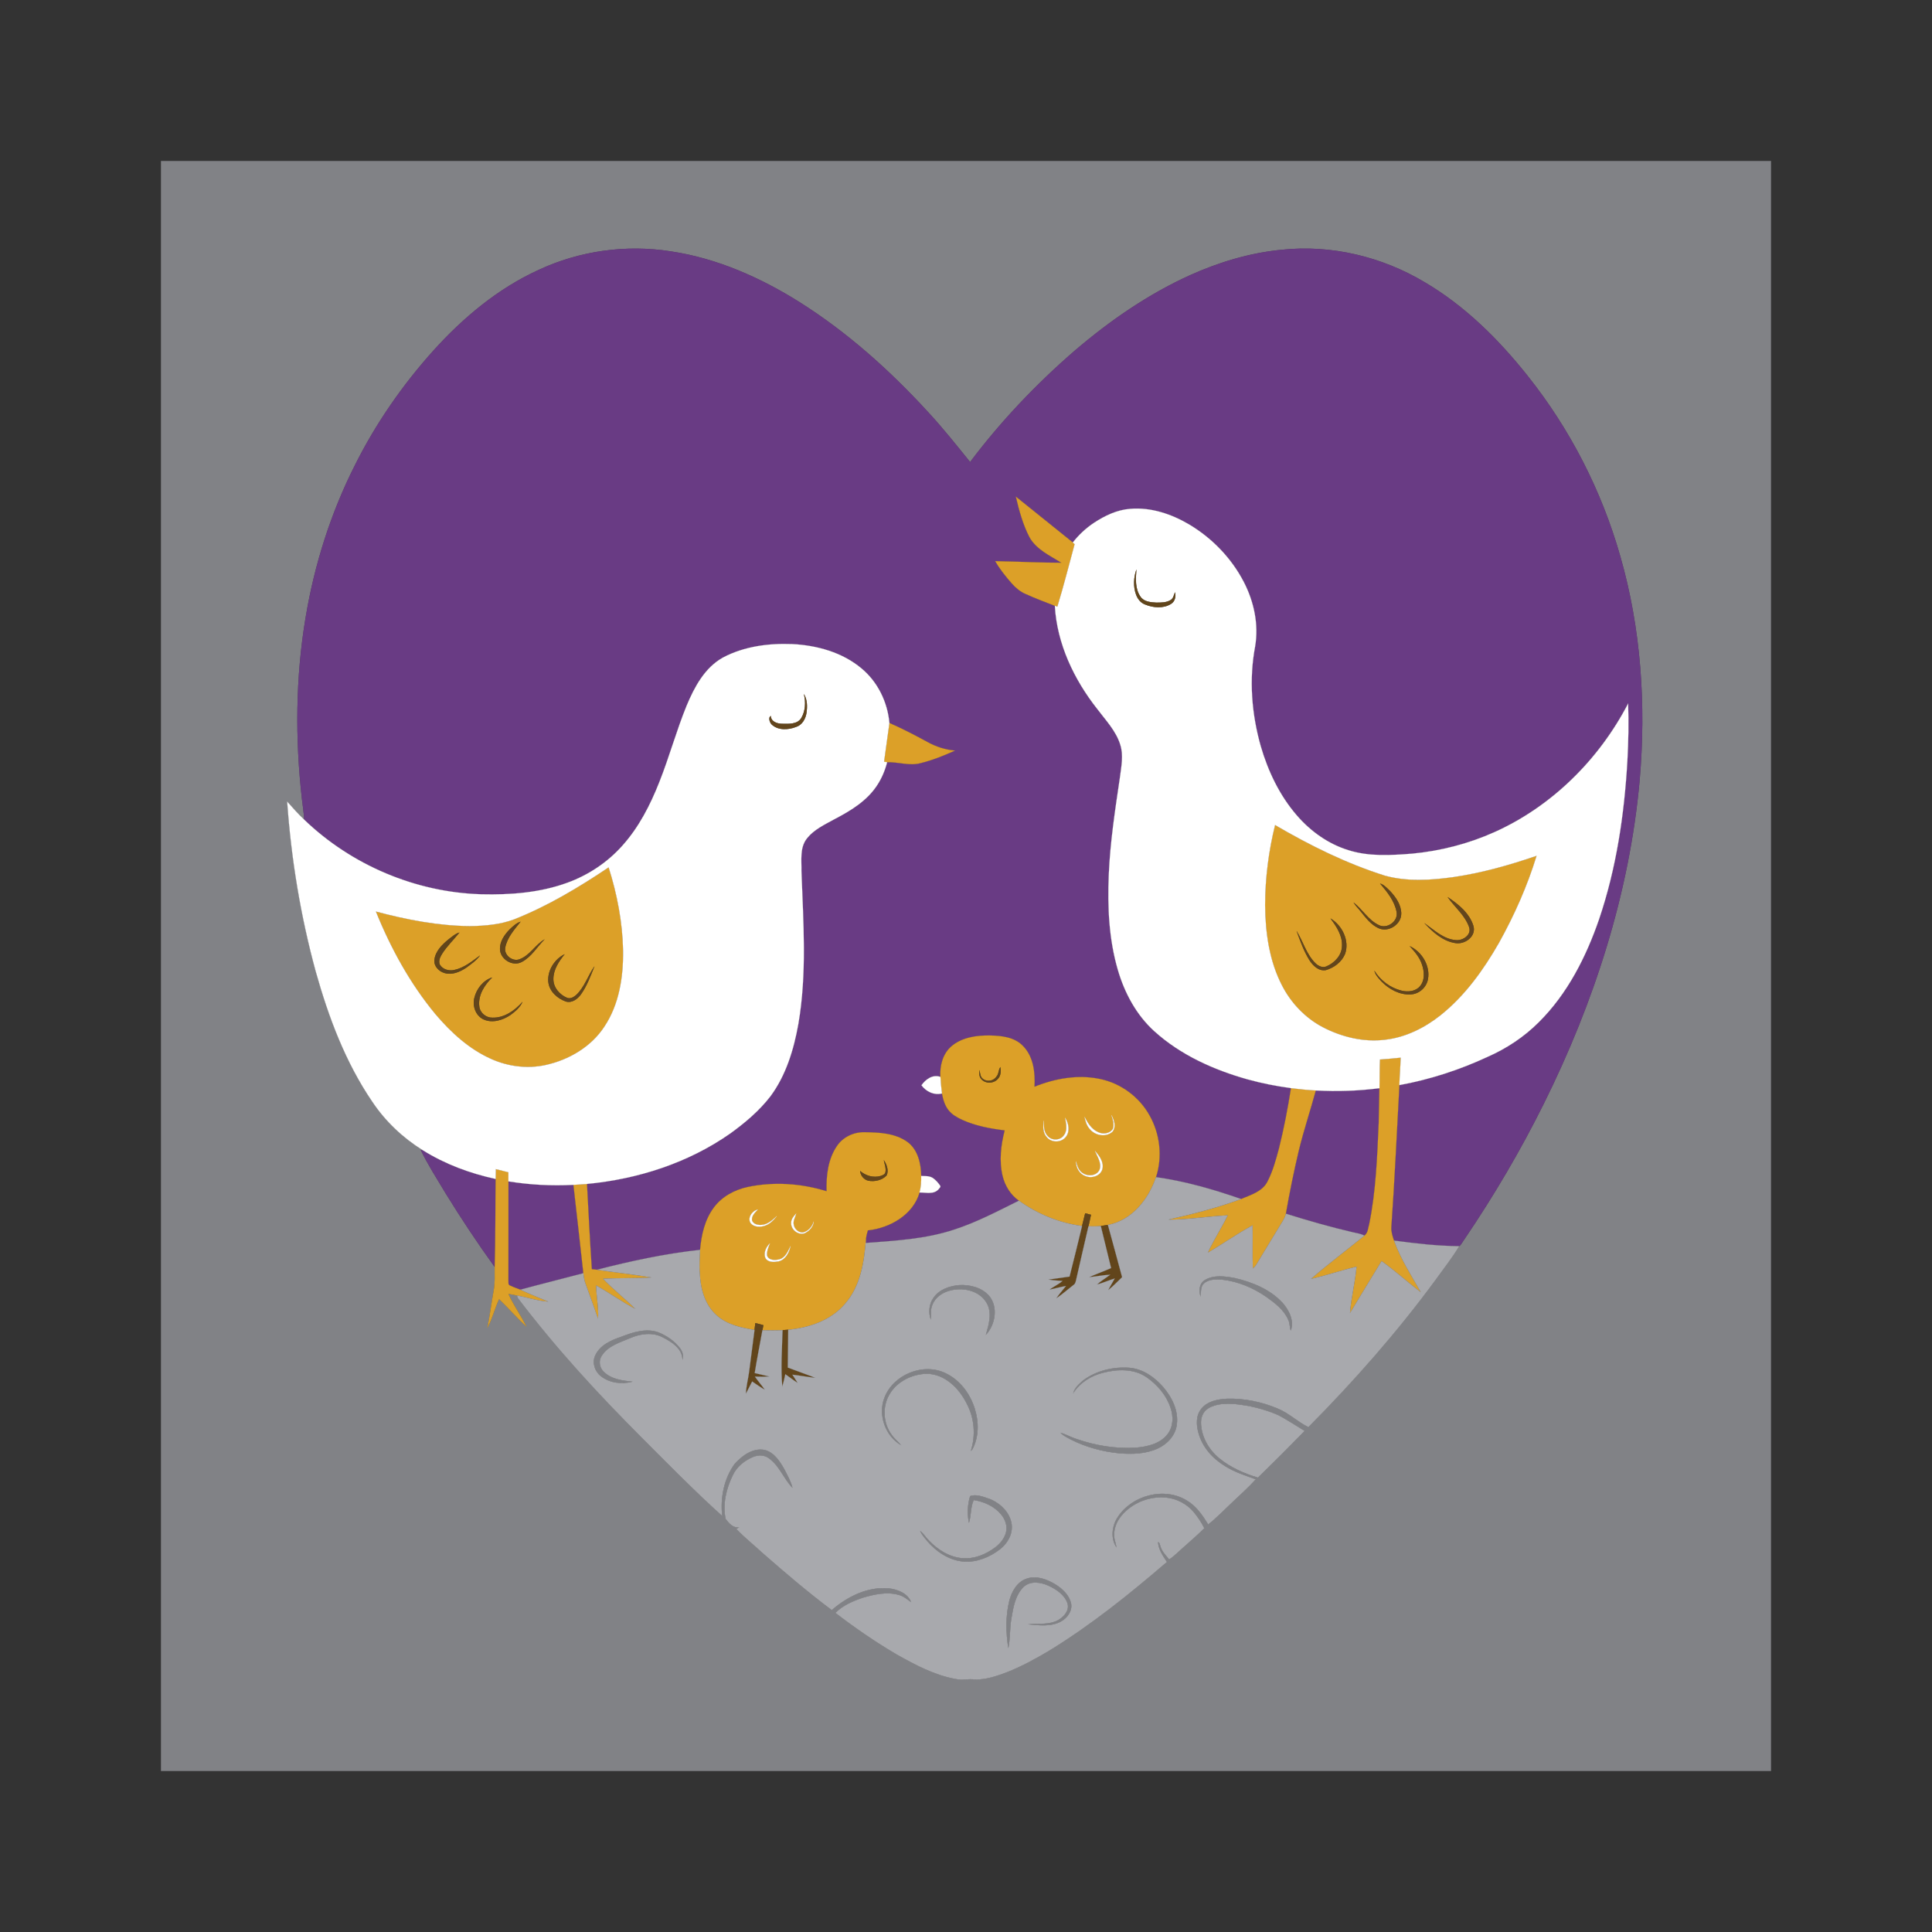 <svg:svg xmlns:svg="http://www.w3.org/2000/svg" enable-background="new 0 0 1181 1181" height="1417.2" id="Layer_1" version="1.1" viewBox="-118.1 -118.1 1417.2 1417.2" width="1417.2" x="0px" y="0px" xml:space="preserve">
<svg:rect x="-118.1" y="-118.1" width="1417.2" height="1417.2" fill="#333333" stroke="none"/>
<svg:g>
	<svg:g id="_x23_818286ff">
		<svg:path d="M0,0h1181v1181H0V0 M276.92,79.95    c-29.92,13.65-55.54,35.2-77.41,59.49c-22.65,25.26-42.13,53.43-57.29,83.8c-17.73,35.09-29.7,73.01-36.15,111.77    c-7.36,43.89-7.69,88.81-2.68,132.98c0.58,5.06,1.4,10.1,1.67,15.2c-4.46-4.13-8.44-8.73-12.48-13.25    c2.96,42.11,9.87,83.99,20.99,124.73c9.39,33.4,21.76,66.48,41.4,95.3c9.59,14.41,22.43,26.54,37.11,35.67l-1.55-0.2    c5.33,11,12.01,21.31,18.27,31.81c11.35,18.42,23.3,36.48,35.99,54c-0.15,5.61,0.39,11.29-0.68,16.85    c-1.67,9.23-2.84,18.56-4.67,27.76c3.65-6.61,5.36-14.16,8.54-21.01c6.88,6.51,13.02,13.79,20.07,20.13    c-4.07-8.16-9.48-15.63-13.22-23.92c2.11,0.23,4.18,0.65,6.24,1.16c0.19,0.48,0.56,1.44,0.75,1.91    c27.56,36.36,58.49,70.01,90.73,102.23c19.45,19.42,38.65,39.16,59.1,57.52c-1.51-13.19,1.24-27.32,9.12-38.17    c5.46-6,13.29-11.87,21.89-10.27c7.06,1.7,11.28,8.28,14.62,14.2c2.25,4.45,4.82,8.85,5.99,13.74    c-6.58-6.68-9.7-16.51-17.69-21.96c-3.17-2.29-7.43-2.24-10.97-0.88c-6.49,2.65-12.35,7.34-15.3,13.83c-4.66,9.7-7.4,21-5.11,31.7    c2.39,3.11,5.63,7.04,10.07,6.04c-0.54,0.35-1.63,1.05-2.17,1.4c6.09,6.36,13.03,11.86,19.49,17.85    c16.41,14.34,32.99,28.53,50.45,41.57c11.45-9.93,26.4-17.4,41.92-15.92c6.49,0.71,13.92,3.67,16.38,10.24    c-2.92-2.09-5.72-4.56-9.3-5.42c-8.64-2.43-17.73-0.39-26.12,2.06c-7.26,2.44-14.7,5.62-20.17,11.11    c14.3,11.04,29.25,21.27,44.82,30.44c13.58,7.61,27.64,15.19,43.12,18.01c4.75,1.04,9.57-0.24,14.35,0.39    c8.15,0.25,16.03-2.53,23.57-5.35c10.84-4.27,21.05-9.91,31.05-15.84c30.74-18.85,58.92-41.52,86.21-65    c-2.95-4.48-6.16-9.03-6.53-14.58c1.35,0.3,1.26,1.83,1.74,2.89c1.06,3.86,3.97,6.77,6.45,9.78c3.7-2.28,6.62-5.56,9.92-8.34    c5.29-4.81,10.8-9.41,15.84-14.49c-2.07-4.15-4.66-8.03-7.59-11.62c-5.12-6.2-12.77-10.22-20.79-10.88    c-11.1-0.93-22.6,3.19-30.4,11.18c-4.12,4.05-7.08,9.49-7.3,15.34c-0.31,3.51,1.27,6.78,1.75,10.21    c-4.57-6.6-3.5-15.87,0.79-22.36c10.4-16.03,34.13-22.44,50.68-12.28c6.97,4.06,11.61,10.87,15.75,17.58    c6.16-4.74,11.46-10.51,17.19-15.75c5.85-5.78,12.23-11.08,17.6-17.3c-7.64-2.78-15.51-5.22-22.42-9.63    c-9.1-5.48-16.77-13.96-19.56-24.39c-1.68-5.89-1.97-12.97,2.23-17.91c4.5-5.48,12.01-6.88,18.72-7.22    c12.68-0.37,25.4,2.28,37.08,7.16c8.25,3.35,14.73,9.78,22.65,13.7c33.47-33.77,65.03-69.5,93.17-107.84    c5.91-8.23,12.23-16.21,17.46-24.88c1.65-1.35,2.53-3.41,3.8-5.1c21.59-31.85,41.18-65.08,58.29-99.56    c36.85-74.17,62.86-154.47,70.26-237.22c4.77-55.04,1.07-111.17-14.28-164.39c-13.66-47.99-36.86-93.24-67.98-132.25    c-21.22-26.69-45.9-51.19-75.44-68.57c-31.32-18.74-68.61-27.71-105-23.79c-23.28,2.26-45.95,9.11-67.22,18.69    c-30.8,13.98-58.85,33.41-84.49,55.34c-28.29,24.48-54.23,51.77-76.73,81.67c-10.02-12.38-19.93-24.89-30.77-36.59    c-27.99-30.56-59.17-58.5-94.28-80.67c-28.78-18.09-60.63-32.22-94.44-37.27C341.24,61.11,306.99,65.88,276.92,79.95     M768.09,915.11c-3.69,2.23-5.35,6.72-5.18,10.89c0.37,10.01,5.79,19.39,13.47,25.65c8.23,6.72,18.15,11.08,28.26,14.11    c11.55-11.26,22.96-22.66,34.22-34.21c-6.57-3.95-12.92-8.31-19.76-11.76c-9.87-4.25-20.44-6.83-31.12-7.91    C781.28,911.4,773.96,911.41,768.09,915.11z" fill="#818286" stroke="#818286" stroke-width="0.094" />
		<svg:path d="M765.77,820.77c6.61-3.88,14.78-2.73,21.97-1.38    c12.8,2.99,25.77,8.2,34.88,18.02c4.89,5.45,8.84,13.3,6.14,20.66c-1.04-2.57-0.62-5.51-1.91-8.01    c-3.15-7.34-9.75-12.31-16.07-16.8c-9.71-6.69-20.96-11.47-32.74-12.69c-4.34-0.31-9.25-0.27-12.79,2.61    c-2.91,2.49-2.23,6.58-2.58,9.98C760.92,828.95,761.55,823.27,765.77,820.77z" fill="#818286" stroke="#818286" stroke-width="0.094" />
		<svg:path d="M585.7,824.53c7.87-0.37,16.44,1.8,21.8,7.91    c6.86,8.31,4.53,21.34-2.48,28.75c2.13-7.57,4.88-16.26,0.53-23.61c-5.43-9.26-17.92-11.67-27.62-8.73    c-5.19,1.49-10.02,5.04-12.06,10.16c-1.56,3.49-0.85,7.4-1.14,11.1c-2.01-5.27-1.43-11.7,1.95-16.32    C570.9,827.67,578.57,825.09,585.7,824.53z" fill="#818286" stroke="#818286" stroke-width="0.094" />
		<svg:path d="M337.4,862.51c8.66-3.34,18.36-6.61,27.54-3.29    c5.95,2.42,11.54,6.17,15.53,11.26c2.02,2.47,3.15,5.81,2.02,8.94c-0.07-8.3-7.91-13.15-14.46-16.5    c-7.42-3.91-16.25-2.71-23.68,0.49c-7.5,3.22-16.29,5.66-20.97,12.92c-2.54,3.65-1.77,8.84,1.45,11.83    c5.58,5.49,13.8,6.48,21.22,7.25c-7.81,2.1-16.98,1.13-23.43-4.04c-4.45-3.45-6.58-9.82-4.19-15.08    C321.83,868.67,329.97,865.04,337.4,862.51z" fill="#818286" stroke="#818286" stroke-width="0.094" />
		<svg:path d="M676.44,894.41c9.57-7.09,21.85-10.06,33.65-9.25    c9.86,0.69,18.51,6.69,24.87,13.93c6.58,7.59,11.62,17.55,10.21,27.86c-0.95,7.78-6.83,14.17-13.74,17.4    c-8.82,4.13-18.88,4.43-28.43,3.65c-12.39-1.21-24.65-4.52-35.76-10.18c-2.61-1.49-5.51-2.66-7.48-5    c4.08,1.14,7.77,3.32,11.81,4.6c13.9,4.81,28.74,7.3,43.46,6.39c8.38-0.74,17.63-2.77,23.14-9.71    c4.42-5.45,4.57-13.14,2.32-19.53c-3.03-9.24-9.71-16.96-17.62-22.43c-9.24-6.32-21.34-5.99-31.75-3.24    c-8.87,2.17-17.18,7.31-22.02,15.19C669.96,899.93,673.46,897.12,676.44,894.41z" fill="#818286" stroke="#818286" stroke-width="0.094" />
		<svg:path d="M530.55,907.37c6.33-17.13,28.68-26.31,45.13-18.13    c10.42,4.97,17.82,14.92,21.23,25.79c3.12,9.74,3.24,20.96-1.74,30.11c-0.3,0.31-0.9,0.91-1.2,1.21    c3.76-11.54,2.69-24.43-3.12-35.11c-5.53-11.03-15.84-21.31-28.87-21.6c-10.98,0.14-22.35,5.7-27.8,15.51    c-5.07,8.86-4.36,20.56,1.58,28.84c1.97,3.11,4.99,5.31,7.32,8.13C531.35,935.59,525.77,919.93,530.55,907.37z" fill="#818286" stroke="#818286" stroke-width="0.094" />
		<svg:path d="M593.48,979.36c4.47-1.76,9.82,0.54,14.26,1.99    c7.9,3.13,15.04,9.89,16.27,18.6c0.98,7.18-2.96,14.09-8.5,18.41c-7.51,5.76-16.88,9.71-26.48,9.06    c-10.79-0.74-20.35-7.19-27.17-15.26c-1.85-2.33-4.01-4.54-5.05-7.38c2.56,1.91,4.15,4.75,6.39,6.99    c6.53,6.84,15.11,12.36,24.74,13.1c8.69,0.73,17.16-2.81,23.99-7.96c3.63-2.72,6.67-6.47,7.86-10.9    c1.22-4.66-0.56-9.59-3.57-13.17c-4.95-6.02-12.49-9.37-20.06-10.55c-2.4,5.33-1.73,11.36-3.5,16.79    C591.27,992.59,591.55,985.71,593.48,979.36z" fill="#818286" stroke="#818286" stroke-width="0.094" />
		<svg:path d="M634.91,1039.88c7.23-2.45,14.89,0.35,21.11,4.14    c5.21,3.23,10.23,7.84,11.6,14.06c1.06,5.45-2.69,10.59-7.25,13.16c-7.41,4.2-16.4,2.89-24.5,2.18    c7.45-0.87,15.52,0.61,22.35-3.21c4.11-2.43,8.27-7.04,6.69-12.18c-2.16-6.31-8.19-10.29-13.98-12.95    c-5.64-2.57-13-3.7-18.01,0.77c-6.21,6.01-7.73,15.07-9.09,23.24c-1.32,7.28-0.72,14.8-2.3,22.02    c-1.83-11.59-2.14-23.65,0.72-35.09C624.01,1049.27,627.95,1042.26,634.91,1039.88z" fill="#818286" stroke="#818286" stroke-width="0.094" />
	</svg:g>
	<svg:g id="_x23_693b84ff">
		<svg:path d="M276.92,79.95c30.07-14.07,64.32-18.84,97.1-13.64    c33.81,5.05,65.66,19.18,94.44,37.27c35.11,22.17,66.29,50.11,94.28,80.67c10.84,11.7,20.75,24.21,30.77,36.59    c22.5-29.9,48.44-57.19,76.73-81.67c25.64-21.93,53.69-41.36,84.49-55.34c21.27-9.58,43.94-16.43,67.22-18.69    c36.39-3.92,73.68,5.05,105,23.79c29.54,17.38,54.22,41.88,75.44,68.57c31.12,39.01,54.32,84.26,67.98,132.25    c15.35,53.22,19.05,109.35,14.28,164.39c-7.4,82.75-33.41,163.05-70.26,237.22c-17.11,34.48-36.7,67.71-58.29,99.56    c-1.27,1.69-2.15,3.75-3.8,5.1c-16.04-0.14-32-1.97-47.87-4.12c-1.13-3.18-2.15-6.49-1.96-9.89    c2.46-34.69,4.01-69.43,5.93-104.15c22.32-4.08,44.08-11.14,64.65-20.7c13.94-6.14,26.86-14.65,37.62-25.46    c21.03-20.85,34.71-47.91,44.25-75.65c12.65-37.38,18.47-76.75,20.72-116.05c0.76-13.98,1.03-28.01,0.55-42.01    c-21.21,40.87-55.73,75.27-97.89,94.24c-19.06,8.59-39.57,13.86-60.37,15.85c-15.58,1.22-31.71,2.27-46.83-2.52    c-14.85-4.53-27.91-13.9-37.99-25.59c-12.61-14.59-21.09-32.37-26.43-50.8c-6.7-23.63-8.68-48.84-4.11-73.06    c2.75-16.15-0.85-32.92-8.33-47.36c-9.02-17.39-23.13-32.02-39.92-42.06c-13-7.7-28.13-12.83-43.39-11.53    c-9.63,0.72-18.56,5-26.52,10.23c-5.93,3.93-11.19,8.83-15.56,14.44c-13.96-11.13-27.78-22.46-41.75-33.58    c2.4,10.18,5.17,20.41,10.01,29.73c5.09,9.05,14.99,13.46,23.42,18.73c-16.2,0-32.37-0.9-48.56-1.18    c3.37,5.91,7.68,11.23,12.15,16.34c2.86,3.22,6.21,6.09,10.23,7.76c6.98,3.17,14.17,5.86,21.32,8.65    c1.57,27.86,14.09,54.13,31.2,75.79c6.2,8.22,13.66,15.98,16.78,26.02c2.54,7.81,0.77,16.06-0.22,23.98    c-3.54,23.88-7.23,47.8-8.21,71.95c-0.95,23.19,0.11,46.78,6.63,69.19c4.92,16.95,13.59,33.17,26.79,45.11    c19.26,17.47,43.59,28.36,68.41,35.33c10.45,2.89,21.11,4.98,31.86,6.43c-2.32,14.84-5.14,29.61-8.79,44.18    c-2.22,8.28-4.46,16.67-8.43,24.33c-3.7,7.43-12.32,9.83-19.39,12.86c-20.3-7.12-41.11-13.06-62.44-16.09    c4.84-14.94,2.93-31.78-4.84-45.38c-7.51-13.46-21-23.39-36.09-26.55c-16.17-3.44-33.07-0.45-48.22,5.67    c0.59-10.53-0.78-22.36-8.64-30.15c-6.26-6.35-15.67-7.31-24.11-7.46c-9.92-0.16-20.72,1.4-28.43,8.19    c-6.16,5.5-8.28,14.17-7.8,22.17c-5.61-2-10.81,1.72-13.9,6.14c3.44,4.66,9.22,7.48,15.04,6.01c0.84,4.32,2.05,8.76,4.86,12.26    c2.59,3.31,6.38,5.36,10.13,7.1c9.79,4.41,20.45,6.39,31.05,7.69c-2.77,10.83-4.17,22.35-1.55,33.35    c1.71,7.23,5.85,13.95,11.98,18.24c-15.55,7.7-30.97,15.9-47.54,21.24c-20.93,6.96-43.14,8.16-64.97,9.8    c0.07-0.69,0.2-2.08,0.26-2.77c0.2-2.22,0.75-4.38,1.39-6.5c16.17-1.71,33.18-11.37,37.94-27.8c4.61-0.01,10.39,1.64,13.9-2.3    c0.51-0.76,1.99-1.78,1.14-2.77c-1.47-2.15-3.25-4.16-5.42-5.61c-2.5-1.58-5.6-1.25-8.41-1.39c-0.2-9.11-2.39-19.29-10.16-24.98    c-9.04-6.48-20.73-6.99-31.45-7.1c-7.92-0.2-15.9,3.61-20.29,10.29c-6.48,9.62-7.78,21.67-7.49,32.99    c-18.64-5.79-38.73-7.13-57.87-3.12c-9.59,2.07-18.81,6.99-24.74,14.97c-6.72,8.92-9.23,20.2-10.18,31.13    c-25.58,2.78-50.8,8.19-75.68,14.61c-1.26-0.15-2.51-0.31-3.76-0.45c-1.4-20.82-2.44-41.68-3.56-62.52    c37.27-3.52,74.22-15.36,105.02-36.95c10.92-7.88,21.39-16.69,29.62-27.41c11.4-15.42,17.08-34.22,20.41-52.89    c6.42-37.07,3.64-74.82,2.28-112.18c0.19-7.86-1.31-16.72,3.64-23.5c5.31-7.08,13.65-10.76,21.17-14.95    c11.57-6.04,23.22-13.2,30.55-24.33c3.49-5.21,5.94-11.06,7.5-17.13c8.3-0.34,16.6,2.94,24.8,0.57c8.6-2.1,16.82-5.49,24.89-9.09    c-6.96-0.62-13.71-2.77-19.82-6.13c-9.23-5.06-18.58-9.9-28.21-14.13c-1.35-15.3-8.57-30.2-20.48-40.04    c-14.1-11.84-32.69-16.92-50.79-17.84c-17.32-0.67-35.29,1.66-50.76,9.85c-13.44,7.45-21,21.68-26.71,35.36    c-7.51,18.38-12.68,37.6-20.03,56.05c-6.62,16.79-15.01,33.2-27.18,46.7c-10.87,12.19-24.86,21.49-40.19,27.07    c-20.12,7.38-41.86,9.02-63.13,8.5c-48.12-1.36-95.3-21.36-129.97-54.7c-0.27-5.1-1.09-10.14-1.67-15.2    c-5.01-44.17-4.68-89.09,2.68-132.98c6.45-38.76,18.42-76.68,36.15-111.77c15.16-30.37,34.64-58.54,57.29-83.8    C221.38,115.15,247,93.6,276.92,79.95z" fill="#693B84" stroke="#693B84" stroke-width="0.094" />
		<svg:path d="M847.08,681.77c15.57,0.89,31.22,0.33,46.69-1.63    c-0.14,8.62-0.34,17.23-0.53,25.85c-1.12,24.6-1.97,49.37-6.89,73.57c-0.88,2.98-0.88,6.68-3.58,8.72    c-2.71-1.46-5.79-1.81-8.72-2.51c-16.5-3.83-32.78-8.56-48.95-13.59c2.71-15.53,5.85-30.99,9.49-46.33    C838.2,711.01,843.07,696.51,847.08,681.77z" fill="#693B84" stroke="#693B84" stroke-width="0.094" />
		<svg:path d="M190.53,725.44l1.55,0.2c16.31,10.24,34.63,16.99,53.4,21.07    c-0.26,21.51-0.04,43.04-0.69,64.54c-12.69-17.52-24.64-35.58-35.99-54C202.54,746.75,195.86,736.44,190.53,725.44z" fill="#693B84" stroke="#693B84" stroke-width="0.094" />
		<svg:path d="M254.85,748.48c15.75,2.54,31.77,3.4,47.7,2.55    c2.41,21.61,4.95,43.21,7.28,64.84c-15.4,4.09-30.89,7.9-46.26,12.07c-2.51-1.02-5.1-1.83-7.52-3.05    c-1.71-0.49-1.05-2.61-1.24-3.87C254.88,796.84,254.81,772.66,254.85,748.48z" fill="#693B84" stroke="#693B84" stroke-width="0.094" />
	</svg:g>
	<svg:g id="_x23_dca028ff">
		<svg:path d="M627.1,246.25c13.97,11.12,27.79,22.45,41.75,33.58    c0.34,0.31,1.02,0.94,1.36,1.25c-4.17,15.3-8.05,30.72-12.68,45.87c-0.46-0.17-1.39-0.5-1.86-0.67    c-7.15-2.79-14.34-5.48-21.32-8.65c-4.02-1.67-7.37-4.54-10.23-7.76c-4.47-5.11-8.78-10.43-12.15-16.34    c16.19,0.28,32.36,1.18,48.56,1.18c-8.43-5.27-18.33-9.68-23.42-18.73C632.27,266.66,629.5,256.43,627.1,246.25z" fill="#DCA028" stroke="#DCA028" stroke-width="0.094" />
		<svg:path d="M534.3,412.24c9.63,4.23,18.98,9.07,28.21,14.13    c6.11,3.36,12.86,5.51,19.82,6.13c-8.07,3.6-16.29,6.99-24.89,9.09c-8.2,2.37-16.5-0.91-24.8-0.57c-0.57-0.08-1.71-0.25-2.28-0.34    C531.74,431.21,532.91,421.71,534.3,412.24z" fill="#DCA028" stroke="#DCA028" stroke-width="0.094" />
		<svg:path d="M817.19,487.04c25.59,14.94,52.33,28.26,80.66,37.17    c16.32,4.46,33.53,3.36,50.11,1.05c20.86-3.04,41.22-8.79,61.13-15.63c-6.79,22.23-16.31,43.61-27.61,63.92    c-11.33,19.8-24.92,38.8-42.88,53.13c-11.69,9.26-25.6,16.21-40.55,17.93c-15.7,1.98-31.72-1.89-45.66-9.09    c-12.96-6.75-23.48-17.77-30.12-30.73c-9.37-18.07-12.21-38.74-12.4-58.87C809.92,526.09,812.43,506.28,817.19,487.04     M894.26,530.01c5.22,6.17,10.71,12.85,12.16,21.03c1.16,6.75-7.08,12.59-13.11,9.46c-7.66-3.64-11.94-11.45-18.45-16.54    c1.44,2.52,3.66,4.45,5.38,6.77c3.64,4.54,7.36,9.43,12.76,11.95c7.22,3.47,16.83-2.64,16.75-10.65    c-0.03-6.43-3.98-12.04-8.22-16.54C899.32,533.42,897.23,530.94,894.26,530.01 M943.84,539.98    c5.2,7.36,12.74,13.32,15.76,22.07c1.9,5.65-4.59,9.94-9.6,9.5c-9.19-0.64-16.06-7.4-23.16-12.44    c6.13,6.56,13.49,13.2,22.71,14.57c7.02,1.13,15.44-5,13.1-12.68C959.78,551.72,951.65,545.16,943.84,539.98 M857.91,555.67    c4.41,5.88,8.84,12.55,8.42,20.26c-0.21,6.8-5.45,12.38-11.47,14.89c-2.93,1.31-6.08-0.4-8.16-2.44    c-6.53-6.53-8.94-15.79-13.65-23.45c2.61,7.13,5.17,14.38,9.15,20.9c2.59,4.19,6.89,8.65,12.31,7.65    c5.98-1.73,11.6-5.94,14.01-11.81C871.99,572.02,866.43,560.67,857.91,555.67 M915.99,575.95c3.58,3.9,7.17,8.01,8.89,13.12    c1.93,5.26,2.44,11.9-1.45,16.41c-3.29,3.76-8.84,4.25-13.42,3.12c-8.23-1.97-15.44-7.45-19.92-14.57    c0.73,3.08,3.05,5.42,5.11,7.71c5.61,5.79,13.47,10.14,21.73,9.55c6.07-0.34,11.35-5.18,12.42-11.13    C931.13,590.33,924.89,580.03,915.99,575.95z" fill="#DCA028" stroke="#DCA028" stroke-width="0.094" />
		<svg:path d="M259.15,556.21c24.57-9.75,47.35-23.42,69.22-38.11    c6.26,19.71,10.19,40.24,10.62,60.94c0.25,19.37-2.81,39.67-13.8,56.06c-9.74,14.84-26.11,24.37-43.23,28.09    c-13.27,2.87-27.36,1.1-39.71-4.45c-16.27-7.21-29.66-19.53-41.05-32.97c-18.58-22.44-32.74-48.32-43.63-75.28    c22.68,6.05,45.95,10.55,69.48,10.72C237.89,560.99,248.93,560.08,259.15,556.21 M255.74,563.71c-3.75,3.83-7.16,8.71-7.08,14.3    c0.09,7.5,9.28,13.15,15.95,9.52c7.11-3.72,11.18-11.03,16.73-16.54c-6.8,3.91-10.75,11.8-18.34,14.59    c-5.18,1.98-11.57-3.06-10.51-8.59c1.41-7.43,6.71-13.22,11.23-18.97C260.55,559.06,258.12,561.48,255.74,563.71 M210.97,570.92    c-4.69,3.9-9.68,8.66-10.38,15.05c-0.59,4.61,3.23,8.47,7.4,9.66c5.53,1.67,11.26-0.81,15.83-3.85c3.62-2.65,7.46-5.29,10.12-8.94    c-5.83,4.28-11.68,9.11-18.95,10.62c-3.87,0.84-8.46-0.44-10.51-4.02c-1.08-2.56,0.16-5.32,1.47-7.52    c3.61-5.84,8.64-10.6,12.92-15.92C215.81,566.81,213.47,569.11,210.97,570.92 M284.12,602.06c0.65,6.98,6.59,12.28,12.89,14.48    c4.53,1.31,8.68-1.94,11.15-5.42c4.36-6.17,6.93-13.37,9.75-20.31c-4.73,6.74-7.15,15.14-13.29,20.92    c-1.76,1.57-4.22,3.06-6.65,2.17c-5.57-2.26-10.24-7.64-10.17-13.88c0.01-6.95,4.06-12.91,8.22-18.12    C288.69,585.49,283.4,593.8,284.12,602.06 M229.84,614.04c-1.43,5.84,0.95,12.74,6.52,15.5c6.57,3.13,14.38,0.73,20.07-3.19    c3.46-2.54,6.95-5.5,8.72-9.5c-5.62,6.32-13.29,11.83-22.11,11.58c-4.73,0.03-9.17-3.63-9.59-8.41    c-0.99-8.17,3.83-15.6,9.41-21.08C236.23,601.09,231.38,607.38,229.84,614.04z" fill="#DCA028" stroke="#DCA028" stroke-width="0.094" />
		<svg:path d="M579.53,649.68c7.71-6.79,18.51-8.35,28.43-8.19    c8.44,0.15,17.85,1.11,24.11,7.46c7.86,7.79,9.23,19.62,8.64,30.15c15.15-6.12,32.05-9.11,48.22-5.67    c15.09,3.16,28.58,13.09,36.09,26.55c7.77,13.6,9.68,30.44,4.84,45.38c-5.42,16.19-17.7,31.73-35.26,35.07    c-1.74,0.33-3.49,0.58-5.22,0.82c-3.01,0.3-6.04,0.27-9.06,0.19c0.66-2.81,1.27-5.62,1.85-8.44c-1.42-0.37-2.83-0.75-4.23-1.11    c-0.79,3.1-1.55,6.21-2.31,9.32c-16.66-2.2-32.67-8.77-46.29-18.57c-6.13-4.29-10.27-11.01-11.98-18.24    c-2.62-11-1.22-22.52,1.55-33.35c-10.6-1.3-21.26-3.28-31.05-7.69c-3.75-1.74-7.54-3.79-10.13-7.1    c-2.81-3.5-4.02-7.94-4.86-12.26c-0.56-4.04-0.91-8.1-1.14-12.15C571.25,663.85,573.37,655.18,579.53,649.68 M612.84,671.67    c-2.12,3.21-6.89,4.13-9.91,1.64c-2.1-1.45-2.01-4.21-2.57-6.41c-0.23,2.19-0.27,4.63,1.27,6.42c3.09,3.76,9.46,3.48,12.44-0.28    c2.08-2.26,1.97-5.51,1.66-8.35C614.18,666.75,614.67,669.72,612.84,671.67 M697.18,699.87c0.93,3.26,2.35,6.75,1.04,10.14    c-2.16,3.49-7.17,4.08-10.67,2.44c-4.85-2.07-7.75-6.73-10.06-11.22c0.6,3.09,1.52,6.22,3.63,8.64c3.83,5.01,12.09,6.62,16.89,2.1    C700.78,708.38,699.13,703.43,697.18,699.87 M663.21,701.84c0.72,4.17,2,8.91-0.73,12.66c-2.56,3.98-8.7,4.37-11.89,0.95    c-3.12-3-3.03-7.59-3.1-11.58c-0.45,4.15-0.76,8.95,2.35,12.23c3.51,4.2,10.68,4.03,13.96-0.37    C666.93,711.7,665.76,705.87,663.21,701.84 M685.12,726.19c1.74,4.29,4.99,8.62,3.45,13.5c-1.8,4.7-8.27,5.44-12.14,2.94    c-3.24-1.78-4.38-5.48-5.24-8.81c-0.06,4.5,2.45,9.19,6.86,10.73c4.53,1.98,10.94,0.08,12.44-4.96    C691.78,734.43,688.41,729.78,685.12,726.19z" fill="#DCA028" stroke="#DCA028" stroke-width="0.094" />
		<svg:path d="M894.13,659.06c5.08-0.41,10.17-0.76,15.25-1.35    c-0.2,6.72-0.76,13.43-0.98,20.15c-1.92,34.72-3.47,69.46-5.93,104.15c-0.19,3.4,0.83,6.71,1.96,9.89    c4.84,13.47,12.68,25.54,19.71,37.91c-9.72-7.46-18.85-15.72-28.79-22.88c-7.81,12.67-15.48,25.44-23.19,38.18    c0.86-11.45,3.85-22.63,4.82-34.07c-11.24,2.67-22.17,6.48-33.44,8.98c12.7-11.01,26.2-21.11,39.23-31.74    c2.7-2.04,2.7-5.74,3.58-8.72c4.92-24.2,5.77-48.97,6.89-73.57c0.19-8.62,0.39-17.23,0.53-25.85    C893.95,673.11,893.79,666.08,894.13,659.06z" fill="#DCA028" stroke="#DCA028" stroke-width="0.094" />
		<svg:path d="M828.91,680.08c6.04,0.76,12.09,1.38,18.17,1.69    c-4.01,14.74-8.88,29.24-12.49,44.08c-3.64,15.34-6.78,30.8-9.49,46.33c-0.61,3.23-2.64,5.88-4.27,8.66    c-5.76,9.53-11.62,19-17.31,28.57c-0.68,1.16-1.64,2.11-2.62,3.02c-0.37-10.56,0.02-21.14-0.19-31.7    c-11.27,6.12-21.8,13.56-32.84,20.09c4.38-9.39,10.04-18.14,14.63-27.42c-14.59,0.68-29.1,3.2-43.72,3.17    c18.07-4.13,36.11-8.68,53.52-15.12c7.07-3.03,15.69-5.43,19.39-12.86c3.97-7.66,6.21-16.05,8.43-24.33    C823.77,709.69,826.59,694.92,828.91,680.08z" fill="#DCA028" stroke="#DCA028" stroke-width="0.094" />
		<svg:path d="M495.73,722.75c4.39-6.68,12.37-10.49,20.29-10.29    c10.72,0.11,22.41,0.62,31.45,7.1c7.77,5.69,9.96,15.87,10.16,24.98c0.13,4.05-0.13,8.15-1.21,12.07    c-4.76,16.43-21.77,26.09-37.94,27.8c-0.64,2.12-1.19,4.28-1.39,6.5c-1.21,16.72-4.01,34.67-15.57,47.66    c-10.27,11.98-26.12,17.28-41.42,18.77c-1.39,0.11-2.78,0.2-4.16,0.27c-4.93,0.23-9.86,0.16-14.78,0.08    c0.22-1.23,0.45-2.47,0.69-3.68c-1.93-0.63-3.9-1.13-5.87-1.54c-0.21,1.65-0.41,3.33-0.61,5c-9.86-1.66-20.32-3.84-27.9-10.87    c-8.6-7.64-11.76-19.5-12.23-30.61c-0.58-5.76-0.02-11.52,0.21-17.27c0.95-10.93,3.46-22.21,10.18-31.13    c5.93-7.98,15.15-12.9,24.74-14.97c19.14-4.01,39.23-2.67,57.87,3.12C487.95,744.42,489.25,732.37,495.73,722.75 M530.24,732.96    c0.53,2.96,1.84,5.94,1.14,8.99c-0.46,1.61-2.22,2.13-3.61,2.62c-5.23,1.5-10.89-0.19-14.92-3.7c0.29,3.36,2.77,6.37,6.09,7.12    c4.6,0.85,9.98-0.38,13.28-3.82C533.99,740.59,532.34,736.06,530.24,732.96 M432.69,779.3c2.55,2.89,6.99,2.84,10.37,1.68    c3.64-1.21,6.32-4.09,8.62-7.01c-3.11,2.76-6.32,5.95-10.69,6.41c-2.8,0.35-6.54-0.3-7.52-3.37c-0.39-3.27,2.28-5.68,4.31-7.83    C433.69,769.91,429.78,775.49,432.69,779.3 M462.26,778.99c-0.23,4.83,5.13,9.19,9.8,7.56c3.42-1.56,6.47-4.7,6.73-8.61    c-1.05,3.72-3.91,7.01-7.73,7.99c-3.41,0.4-6.59-2.62-6.99-5.91c-0.52-2.81,1.28-5.3,1.84-7.95    C464.13,773.98,462.19,776.21,462.26,778.99 M443.7,805.26c2.15,2.78,6.19,2.46,9.27,1.9c5.1-1.15,7.84-6.45,8.78-11.16    c-1.88,3.69-3.6,8.35-7.99,9.63c-3.06,0.87-7.8,0.99-9.17-2.55c-0.46-3.21,0.94-6.22,2.07-9.12    C443.74,796.64,441.53,801.54,443.7,805.26z" fill="#DCA028" stroke="#DCA028" stroke-width="0.094" />
		<svg:path d="M245.6,739.47c3.09,0.76,6.18,1.54,9.27,2.33    c-0.01,2.22-0.02,4.45-0.02,6.68c-0.04,24.18,0.03,48.36-0.04,72.54c0.19,1.26-0.47,3.38,1.24,3.87c2.42,1.22,5.01,2.03,7.52,3.05    c6.76,3.12,13.66,5.95,20.56,8.77c-7.84-0.51-15.35-3.13-23.06-4.49c-2.06-0.51-4.13-0.93-6.24-1.16    c3.74,8.29,9.15,15.76,13.22,23.92c-7.05-6.34-13.19-13.62-20.07-20.13c-3.18,6.85-4.89,14.4-8.54,21.01    c1.83-9.2,3-18.53,4.67-27.76c1.07-5.56,0.53-11.24,0.68-16.85c0.65-21.5,0.43-43.03,0.69-64.54    C245.49,744.29,245.54,741.88,245.6,739.47z" fill="#DCA028" stroke="#DCA028" stroke-width="0.094" />
		<svg:path d="M302.55,751.03c3.3-0.22,6.61-0.38,9.9-0.67    c1.12,20.84,2.16,41.7,3.56,62.52c1.25,0.14,2.5,0.3,3.76,0.45c13.36,1.96,26.79,3.43,40.11,5.65    c-11.85,0.76-23.77,0.25-35.63,0.95c7.46,7.82,16.03,14.54,23.73,22.13c-9.88-5.22-19-11.78-28.77-17.21    c0.05,8.16,1.94,16.21,1.41,24.38c-3.04-8.56-6.03-17.13-9.19-25.64c-0.95-2.47-1.31-5.12-1.6-7.72    C307.5,794.24,304.96,772.64,302.55,751.03z" fill="#DCA028" stroke="#DCA028" stroke-width="0.094" />
	</svg:g>
	<svg:g id="_x23_ffffffff">
		<svg:path d="M684.41,265.39c7.96-5.23,16.89-9.51,26.52-10.23    c15.26-1.3,30.39,3.83,43.39,11.53c16.79,10.04,30.9,24.67,39.92,42.06c7.48,14.44,11.08,31.21,8.33,47.36    c-4.57,24.22-2.59,49.43,4.11,73.06c5.34,18.43,13.82,36.21,26.43,50.8c10.08,11.69,23.14,21.06,37.99,25.59    c15.12,4.79,31.25,3.74,46.83,2.52c20.8-1.99,41.31-7.26,60.37-15.85c42.16-18.97,76.68-53.37,97.89-94.24    c0.48,14,0.21,28.03-0.55,42.01c-2.25,39.3-8.07,78.67-20.72,116.05c-9.54,27.74-23.22,54.8-44.25,75.65    c-10.76,10.81-23.68,19.32-37.62,25.46c-20.57,9.56-42.33,16.62-64.65,20.7c0.22-6.72,0.78-13.43,0.98-20.15    c-5.08,0.59-10.17,0.94-15.25,1.35c-0.34,7.02-0.18,14.05-0.36,21.08c-15.47,1.96-31.12,2.52-46.69,1.63    c-6.08-0.31-12.13-0.93-18.17-1.69c-10.75-1.45-21.41-3.54-31.86-6.43c-24.82-6.97-49.15-17.86-68.41-35.33    c-13.2-11.94-21.87-28.16-26.79-45.11c-6.52-22.41-7.58-46-6.63-69.19c0.98-24.15,4.67-48.07,8.21-71.95    c0.99-7.92,2.76-16.17,0.22-23.98c-3.12-10.04-10.58-17.8-16.78-26.02c-17.11-21.66-29.63-47.93-31.2-75.79    c0.47,0.17,1.4,0.5,1.86,0.67c4.63-15.15,8.51-30.57,12.68-45.87c-0.34-0.31-1.02-0.94-1.36-1.25    C673.22,274.22,678.48,269.32,684.41,265.39 M715.48,299.73c-2,5.84-2.36,12.37-0.26,18.23c1.11,3.15,3.33,6.09,6.55,7.3    c6.02,2.5,13.47,3.19,19.19-0.43c2.82-1.77,3.66-5.35,2.85-8.44c-0.87,1.85-1.1,4.23-2.9,5.48c-3.18,2.14-7.22,2.07-10.89,2.08    c-4.1-0.24-9.07-0.6-11.57-4.39C714.4,313.76,714.97,306.37,715.48,299.73 M817.19,487.04c-4.76,19.24-7.27,39.05-7.32,58.88    c0.19,20.13,3.03,40.8,12.4,58.87c6.64,12.96,17.16,23.98,30.12,30.73c13.94,7.2,29.96,11.07,45.66,9.09    c14.95-1.72,28.86-8.67,40.55-17.93c17.96-14.33,31.55-33.33,42.88-53.13c11.3-20.31,20.82-41.69,27.61-63.92    c-19.91,6.84-40.27,12.59-61.13,15.63c-16.58,2.31-33.79,3.41-50.11-1.05C869.52,515.3,842.78,501.98,817.19,487.04z" fill="#FFFFFF" stroke="#FFFFFF" stroke-width="0.094" />
		<svg:path d="M412.27,364.21c15.47-8.19,33.44-10.52,50.76-9.85    c18.1,0.92,36.69,6,50.79,17.84c11.91,9.84,19.13,24.74,20.48,40.04c-1.39,9.47-2.56,18.97-3.94,28.44    c0.57,0.09,1.71,0.26,2.28,0.34c-1.56,6.07-4.01,11.92-7.5,17.13c-7.33,11.13-18.98,18.29-30.55,24.33    c-7.52,4.19-15.86,7.87-21.17,14.95c-4.95,6.78-3.45,15.64-3.64,23.5c1.36,37.36,4.14,75.11-2.28,112.18    c-3.33,18.67-9.01,37.47-20.41,52.89c-8.23,10.72-18.7,19.53-29.62,27.41c-30.8,21.59-67.75,33.43-105.02,36.95    c-3.29,0.29-6.6,0.45-9.9,0.67c-15.93,0.85-31.95-0.01-47.7-2.55c0-2.23,0.01-4.46,0.02-6.68c-3.09-0.79-6.18-1.57-9.27-2.33    c-0.06,2.41-0.11,4.82-0.12,7.24c-18.77-4.08-37.09-10.83-53.4-21.07c-14.68-9.13-27.52-21.26-37.11-35.67    c-19.64-28.82-32.01-61.9-41.4-95.3c-11.12-40.74-18.03-82.62-20.99-124.73c4.04,4.52,8.02,9.12,12.48,13.25    c34.67,33.34,81.85,53.34,129.97,54.7c21.27,0.52,43.01-1.12,63.13-8.5c15.33-5.58,29.32-14.88,40.19-27.07    c12.17-13.5,20.56-29.91,27.18-46.7c7.35-18.45,12.52-37.67,20.03-56.05C391.27,385.89,398.83,371.66,412.27,364.21     M471.62,391.08c1.41,5.81,1.16,12.3-1.93,17.54c-2.83,4.63-9.03,4.3-13.75,4.2c-3.68,0.07-8.41-1.37-8.68-5.73    c-1.95,1.17-0.73,4.61,0.55,6.08c4.72,4.66,12.34,4.19,18.12,1.91c4.37-1.38,6.83-5.82,7.54-10.1    C474.1,400.37,474.18,395.15,471.62,391.08 M259.15,556.21c-10.22,3.87-21.26,4.78-32.1,5c-23.53-0.17-46.8-4.67-69.48-10.72    c10.89,26.96,25.05,52.84,43.63,75.28c11.39,13.44,24.78,25.76,41.05,32.97c12.35,5.55,26.44,7.32,39.71,4.45    c17.12-3.72,33.49-13.25,43.23-28.09c10.99-16.39,14.05-36.69,13.8-56.06c-0.43-20.7-4.36-41.23-10.62-60.94    C306.5,532.79,283.72,546.46,259.15,556.21z" fill="#FFFFFF" stroke="#FFFFFF" stroke-width="0.094" />
		<svg:path d="M557.83,677.99c3.09-4.42,8.29-8.14,13.9-6.14    c0.23,4.05,0.58,8.11,1.14,12.15C567.05,685.47,561.27,682.65,557.83,677.99z" fill="#FFFFFF" stroke="#FFFFFF" stroke-width="0.094" />
	</svg:g>
	<svg:g id="_x23_61451bff">
		<svg:path d="M715.48,299.73c-0.51,6.64-1.08,14.03,2.97,19.83    c2.5,3.79,7.47,4.15,11.57,4.39c3.67-0.01,7.71,0.06,10.89-2.08c1.8-1.25,2.03-3.63,2.9-5.48c0.81,3.09-0.03,6.67-2.85,8.44    c-5.72,3.62-13.17,2.93-19.19,0.43c-3.22-1.21-5.44-4.15-6.55-7.3C713.12,312.1,713.48,305.57,715.48,299.73z" fill="#61451B" stroke="#61451B" stroke-width="0.094" />
	</svg:g>
	<svg:g id="_x23_62451cff">
		<svg:path d="M471.62,391.08c2.56,4.07,2.48,9.29,1.85,13.9    c-0.71,4.28-3.17,8.72-7.54,10.1c-5.78,2.28-13.4,2.75-18.12-1.91c-1.28-1.47-2.5-4.91-0.55-6.08c0.27,4.36,5,5.8,8.68,5.73    c4.72,0.1,10.92,0.43,13.75-4.2C472.78,403.38,473.03,396.89,471.62,391.08z" fill="#62451C" stroke="#62451C" stroke-width="0.094" />
		<svg:path d="M229.84,614.04c1.54-6.66,6.39-12.95,13.02-15.1    c-5.58,5.48-10.4,12.91-9.41,21.08c0.42,4.78,4.86,8.44,9.59,8.41c8.82,0.25,16.49-5.26,22.11-11.58c-1.77,4-5.26,6.96-8.72,9.5    c-5.69,3.92-13.5,6.32-20.07,3.19C230.79,626.78,228.41,619.88,229.84,614.04z" fill="#62451C" stroke="#62451C" stroke-width="0.094" />
	</svg:g>
	<svg:g id="_x23_62451bff">
		<svg:path d="M894.26,530.01c2.97,0.93,5.06,3.41,7.27,5.48    c4.24,4.5,8.19,10.11,8.22,16.54c0.08,8.01-9.53,14.12-16.75,10.65c-5.4-2.52-9.12-7.41-12.76-11.95    c-1.72-2.32-3.94-4.25-5.38-6.77c6.51,5.09,10.79,12.9,18.45,16.54c6.03,3.13,14.27-2.71,13.11-9.46    C904.97,542.86,899.48,536.18,894.26,530.01z" fill="#62451B" stroke="#62451B" stroke-width="0.094" />
		<svg:path d="M857.91,555.67c8.52,5,14.08,16.35,10.61,26    c-2.41,5.87-8.03,10.08-14.01,11.81c-5.42,1-9.72-3.46-12.31-7.65c-3.98-6.52-6.54-13.77-9.15-20.9    c4.71,7.66,7.12,16.92,13.65,23.45c2.08,2.04,5.23,3.75,8.16,2.44c6.02-2.51,11.26-8.09,11.47-14.89    C866.75,568.22,862.32,561.55,857.91,555.67z" fill="#62451B" stroke="#62451B" stroke-width="0.094" />
		<svg:path d="M255.74,563.71c2.38-2.23,4.81-4.65,7.98-5.69    c-4.52,5.75-9.82,11.54-11.23,18.97c-1.06,5.53,5.33,10.57,10.51,8.59c7.59-2.79,11.54-10.68,18.34-14.59    c-5.55,5.51-9.62,12.82-16.73,16.54c-6.67,3.63-15.86-2.02-15.95-9.52C248.58,572.42,251.99,567.54,255.74,563.71z" fill="#62451B" stroke="#62451B" stroke-width="0.094" />
		<svg:path d="M915.99,575.95c8.9,4.08,15.14,14.38,13.36,24.21    c-1.07,5.95-6.35,10.79-12.42,11.13c-8.26,0.59-16.12-3.76-21.73-9.55c-2.06-2.29-4.38-4.63-5.11-7.71    c4.48,7.12,11.69,12.6,19.92,14.57c4.58,1.13,10.13,0.64,13.42-3.12c3.89-4.51,3.38-11.15,1.45-16.41    C923.16,583.96,919.57,579.85,915.99,575.95z" fill="#62451B" stroke="#62451B" stroke-width="0.094" />
		<svg:path d="M284.12,602.06c-0.72-8.26,4.57-16.57,11.9-20.16    c-4.16,5.21-8.21,11.17-8.22,18.12c-0.07,6.24,4.6,11.62,10.17,13.88c2.43,0.89,4.89-0.6,6.65-2.17    c6.14-5.78,8.56-14.18,13.29-20.92c-2.82,6.94-5.39,14.14-9.75,20.31c-2.47,3.48-6.62,6.73-11.15,5.42    C290.71,614.34,284.77,609.04,284.12,602.06z" fill="#62451B" stroke="#62451B" stroke-width="0.094" />
		<svg:path d="M677.94,771.89c1.4,0.36,2.81,0.74,4.23,1.11    c-0.58,2.82-1.19,5.63-1.85,8.44c-3.09,13.17-6.08,26.37-9.1,39.56c-0.34,1.24-0.56,2.66-1.76,3.39    c-4.27,3.31-8.32,6.93-12.79,9.96c2.15-3.22,4.79-6.05,7.15-9.11c-4.08,0.7-8.04,1.89-12.1,2.67c3.08-2.29,6.65-3.85,9.55-6.38    c-3.49-0.25-6.99-0.38-10.42-1.01c5.21-0.67,10.41-1.45,15.61-2.19c3.2-12.34,6.11-24.75,9.17-37.12    C676.39,778.1,677.15,774.99,677.94,771.89z" fill="#62451B" stroke="#62451B" stroke-width="0.094" />
		<svg:path d="M689.38,781.25c1.73-0.24,3.48-0.49,5.22-0.82    c3.45,12.78,7.01,25.54,10.41,38.34c-3.39,3.18-6.54,6.63-10.2,9.51c1.47-2.92,3.22-5.67,4.77-8.54    c-4.41,1.31-8.61,3.25-13.06,4.45c3.01-2.7,6.53-4.74,9.72-7.22c-5.2,0.21-10.29,1.35-15.46,1.78    c5.34-2.33,10.82-4.29,16.15-6.65C694.44,801.81,691.86,791.54,689.38,781.25z" fill="#62451B" stroke="#62451B" stroke-width="0.094" />
		<svg:path d="M435.98,852.47c1.97,0.41,3.94,0.91,5.87,1.54    c-0.24,1.21-0.47,2.45-0.69,3.68c-1.87,10.48-3.98,20.91-5.66,31.41c3.59,0.89,7.2,1.69,10.8,2.54    c-3.55,0.24-7.11,0.13-10.66,0.06c2.31,3.31,4.98,6.34,7.32,9.64c-3.22-1.84-6.26-3.97-9.31-6.06    c-1.63,2.96-3.02,6.03-4.62,9.01c0.19-5.53,1.69-10.89,2.4-16.36c1.35-10.15,2.61-20.31,3.94-30.46    C435.57,855.8,435.77,854.12,435.98,852.47z" fill="#62451B" stroke="#62451B" stroke-width="0.094" />
		<svg:path d="M455.94,857.61c1.38-0.07,2.77-0.16,4.16-0.27    c-0.07,9.24-0.28,18.48-0.32,27.72c6.74,2.6,13.58,4.93,20.3,7.58c-5.65-0.65-11.24-1.69-16.89-2.33    c1.31,1.98,2.61,3.99,3.85,6.04c-3.13-1.98-6.03-4.29-9.07-6.4c-0.68,3.07-1.33,6.15-2.24,9.16    C454.58,885.29,455.54,871.45,455.94,857.61z" fill="#62451B" stroke="#62451B" stroke-width="0.094" />
	</svg:g>
	<svg:g id="_x23_63451cff">
		<svg:path d="M943.84,539.98c7.81,5.18,15.94,11.74,18.81,21.02    c2.34,7.68-6.08,13.81-13.1,12.68c-9.22-1.37-16.58-8.01-22.71-14.57c7.1,5.04,13.97,11.8,23.16,12.44    c5.01,0.44,11.5-3.85,9.6-9.5C956.58,553.3,949.04,547.34,943.84,539.98z" fill="#63451C" stroke="#63451C" stroke-width="0.094" />
	</svg:g>
	<svg:g id="_x23_61451aff">
		<svg:path d="M210.97,570.92c2.5-1.81,4.84-4.11,7.9-4.92    c-4.28,5.32-9.31,10.08-12.92,15.92c-1.31,2.2-2.55,4.96-1.47,7.52c2.05,3.58,6.64,4.86,10.51,4.02    c7.27-1.51,13.12-6.34,18.95-10.62c-2.66,3.65-6.5,6.29-10.12,8.94c-4.57,3.04-10.3,5.52-15.83,3.85    c-4.17-1.19-7.99-5.05-7.4-9.66C201.29,579.58,206.28,574.82,210.97,570.92z" fill="#61451A" stroke="#61451A" stroke-width="0.094" />
		<svg:path d="M612.84,671.67c1.83-1.95,1.34-4.92,2.89-6.98    c0.31,2.84,0.42,6.09-1.66,8.35c-2.98,3.76-9.35,4.04-12.44,0.28c-1.54-1.79-1.5-4.23-1.27-6.42c0.56,2.2,0.47,4.96,2.57,6.41    C605.95,675.8,610.72,674.88,612.84,671.67z" fill="#61451A" stroke="#61451A" stroke-width="0.094" />
	</svg:g>
	<svg:g id="_x23_fffffeff">
		<svg:path d="M697.18,699.87c1.95,3.56,3.6,8.51,0.83,12.1    c-4.8,4.52-13.06,2.91-16.89-2.1c-2.11-2.42-3.03-5.55-3.63-8.64c2.31,4.49,5.21,9.15,10.06,11.22c3.5,1.64,8.51,1.05,10.67-2.44    C699.53,706.62,698.11,703.13,697.18,699.87z" fill="#FFFFFE" stroke="#FFFFFE" stroke-width="0.094" />
		<svg:path d="M663.21,701.84c2.55,4.03,3.72,9.86,0.59,13.89    c-3.28,4.4-10.45,4.57-13.96,0.37c-3.11-3.28-2.8-8.08-2.35-12.23c0.07,3.99-0.02,8.58,3.1,11.58c3.19,3.42,9.33,3.03,11.89-0.95    C665.21,710.75,663.93,706.01,663.21,701.84z" fill="#FFFFFE" stroke="#FFFFFE" stroke-width="0.094" />
		<svg:path d="M685.12,726.19c3.29,3.59,6.66,8.24,5.37,13.4    c-1.5,5.04-7.91,6.94-12.44,4.96c-4.41-1.54-6.92-6.23-6.86-10.73c0.86,3.33,2,7.03,5.24,8.81c3.87,2.5,10.34,1.76,12.14-2.94    C690.11,734.81,686.86,730.48,685.12,726.19z" fill="#FFFFFE" stroke="#FFFFFE" stroke-width="0.094" />
		<svg:path d="M557.63,744.54c2.81,0.14,5.91-0.19,8.41,1.39    c2.17,1.45,3.95,3.46,5.42,5.61c0.85,0.99-0.63,2.01-1.14,2.77c-3.51,3.94-9.29,2.29-13.9,2.3    C557.5,752.69,557.76,748.59,557.63,744.54z" fill="#FFFFFE" stroke="#FFFFFE" stroke-width="0.094" />
		<svg:path d="M432.69,779.3c-2.91-3.81,1-9.39,5.09-10.12    c-2.03,2.15-4.7,4.56-4.31,7.83c0.98,3.07,4.72,3.72,7.52,3.37c4.37-0.46,7.58-3.65,10.69-6.41c-2.3,2.92-4.98,5.8-8.62,7.01    C439.68,782.14,435.24,782.19,432.69,779.3z" fill="#FFFFFE" stroke="#FFFFFE" stroke-width="0.094" />
		<svg:path d="M462.26,778.99c-0.07-2.78,1.87-5.01,3.65-6.92    c-0.56,2.65-2.36,5.14-1.84,7.95c0.4,3.29,3.58,6.31,6.99,5.91c3.82-0.98,6.68-4.27,7.73-7.99c-0.26,3.91-3.31,7.05-6.73,8.61    C467.39,788.18,462.03,783.82,462.26,778.99z" fill="#FFFFFE" stroke="#FFFFFE" stroke-width="0.094" />
		<svg:path d="M443.7,805.26c-2.17-3.72,0.04-8.62,2.96-11.3    c-1.13,2.9-2.53,5.91-2.07,9.12c1.37,3.54,6.11,3.42,9.17,2.55c4.39-1.28,6.11-5.94,7.99-9.63c-0.94,4.71-3.68,10.01-8.78,11.16    C449.89,807.72,445.85,808.04,443.7,805.26z" fill="#FFFFFE" stroke="#FFFFFE" stroke-width="0.094" />
	</svg:g>
	<svg:g id="_x23_63451bff">
		<svg:path d="M530.24,732.96c2.1,3.1,3.75,7.63,1.98,11.21    c-3.3,3.44-8.68,4.67-13.28,3.82c-3.32-0.75-5.8-3.76-6.09-7.12c4.03,3.51,9.69,5.2,14.92,3.7c1.39-0.49,3.15-1.01,3.61-2.62    C532.08,738.9,530.77,735.92,530.24,732.96z" fill="#63451B" stroke="#63451B" stroke-width="0.094" />
	</svg:g>
	<svg:g id="_x23_a8a9adff">
		<svg:path d="M694.6,780.43c17.56-3.34,29.84-18.88,35.26-35.07    c21.33,3.03,42.14,8.97,62.44,16.09c-17.41,6.44-35.45,10.99-53.52,15.12c14.62,0.03,29.13-2.49,43.72-3.17    c-4.59,9.28-10.25,18.03-14.63,27.42c11.04-6.53,21.57-13.97,32.84-20.09c0.21,10.56-0.18,21.14,0.19,31.7    c0.98-0.91,1.94-1.86,2.62-3.02c5.69-9.57,11.55-19.04,17.31-28.57c1.63-2.78,3.66-5.43,4.27-8.66    c16.17,5.03,32.45,9.76,48.95,13.59c2.93,0.7,6.01,1.05,8.72,2.51c-13.03,10.63-26.53,20.73-39.23,31.74    c11.27-2.5,22.2-6.31,33.44-8.98c-0.97,11.44-3.96,22.62-4.82,34.07c7.71-12.74,15.38-25.51,23.19-38.18    c9.94,7.16,19.07,15.42,28.79,22.88c-7.03-12.37-14.87-24.44-19.71-37.91c15.87,2.15,31.83,3.98,47.87,4.12    c-5.23,8.67-11.55,16.65-17.46,24.88c-28.14,38.34-59.7,74.07-93.17,107.84c-7.92-3.92-14.4-10.35-22.65-13.7    c-11.68-4.88-24.4-7.53-37.08-7.16c-6.71,0.34-14.22,1.74-18.72,7.22c-4.2,4.94-3.91,12.02-2.23,17.91    c2.79,10.43,10.46,18.91,19.56,24.39c6.91,4.41,14.78,6.85,22.42,9.63c-5.37,6.22-11.75,11.52-17.6,17.3    c-5.73,5.24-11.03,11.01-17.19,15.75c-4.14-6.71-8.78-13.52-15.75-17.58c-16.55-10.16-40.28-3.75-50.68,12.28    c-4.29,6.49-5.36,15.76-0.79,22.36c-0.48-3.43-2.06-6.7-1.75-10.21c0.22-5.85,3.18-11.29,7.3-15.34    c7.8-7.99,19.3-12.11,30.4-11.18c8.02,0.66,15.67,4.68,20.79,10.88c2.93,3.59,5.52,7.47,7.59,11.62    c-5.04,5.08-10.55,9.68-15.84,14.49c-3.3,2.78-6.22,6.06-9.92,8.34c-2.48-3.01-5.39-5.92-6.45-9.78    c-0.48-1.06-0.39-2.59-1.74-2.89c0.37,5.55,3.58,10.1,6.53,14.58c-27.29,23.48-55.47,46.15-86.21,65    c-10,5.93-20.21,11.57-31.05,15.84c-7.54,2.82-15.42,5.6-23.57,5.35c-4.78-0.63-9.6,0.65-14.35-0.39    c-15.48-2.82-29.54-10.4-43.12-18.01C524,1086.27,509.05,1076.04,494.75,1065c5.47-5.49,12.91-8.67,20.17-11.11    c8.39-2.45,17.48-4.49,26.12-2.06c3.58,0.86,6.38,3.33,9.3,5.42c-2.46-6.57-9.89-9.53-16.38-10.24    c-15.52-1.48-30.47,5.99-41.92,15.92c-17.46-13.04-34.04-27.23-50.45-41.57c-6.46-5.99-13.4-11.49-19.49-17.85    c0.54-0.35,1.63-1.05,2.17-1.4c-4.44,1-7.68-2.93-10.07-6.04c-2.29-10.7,0.45-22,5.11-31.7c2.95-6.49,8.81-11.18,15.3-13.83    c3.54-1.36,7.8-1.41,10.97,0.88c7.99,5.45,11.11,15.28,17.69,21.96c-1.17-4.89-3.74-9.29-5.99-13.74    c-3.34-5.92-7.56-12.5-14.62-14.2c-8.6-1.6-16.43,4.27-21.89,10.27c-7.88,10.85-10.63,24.98-9.12,38.17    c-20.45-18.36-39.65-38.1-59.1-57.52c-32.24-32.22-63.17-65.87-90.73-102.23c-0.19-0.47-0.56-1.43-0.75-1.91    c7.71,1.36,15.22,3.98,23.06,4.49c-6.9-2.82-13.8-5.65-20.56-8.77c15.37-4.17,30.86-7.98,46.26-12.07    c0.29,2.6,0.65,5.25,1.6,7.72c3.16,8.51,6.15,17.08,9.19,25.64c0.53-8.17-1.36-16.22-1.41-24.38    c9.77,5.43,18.89,11.99,28.77,17.21c-7.7-7.59-16.27-14.31-23.73-22.13c11.86-0.7,23.78-0.19,35.63-0.95    c-13.32-2.22-26.75-3.69-40.11-5.65c24.88-6.42,50.1-11.83,75.68-14.61c-0.23,5.75-0.79,11.51-0.21,17.27    c0.47,11.11,3.63,22.97,12.23,30.61c7.58,7.03,18.04,9.21,27.9,10.87c-1.33,10.15-2.59,20.31-3.94,30.46    c-0.71,5.47-2.21,10.83-2.4,16.36c1.6-2.98,2.99-6.05,4.62-9.01c3.05,2.09,6.09,4.22,9.31,6.06c-2.34-3.3-5.01-6.33-7.32-9.64    c3.55,0.07,7.11,0.18,10.66-0.06c-3.6-0.85-7.21-1.65-10.8-2.54c1.68-10.5,3.79-20.93,5.66-31.41c4.92,0.08,9.85,0.15,14.78-0.08    c-0.4,13.84-1.36,27.68-0.21,41.5c0.91-3.01,1.56-6.09,2.24-9.16c3.04,2.11,5.94,4.42,9.07,6.4c-1.24-2.05-2.54-4.06-3.85-6.04    c5.65,0.64,11.24,1.68,16.89,2.33c-6.72-2.65-13.56-4.98-20.3-7.58c0.04-9.24,0.25-18.48,0.32-27.72    c15.3-1.49,31.15-6.79,41.42-18.77c11.56-12.99,14.36-30.94,15.57-47.66c-0.06,0.69-0.19,2.08-0.26,2.77    c21.83-1.64,44.04-2.84,64.97-9.8c16.57-5.34,31.99-13.54,47.54-21.24c13.62,9.8,29.63,16.37,46.29,18.57    c-3.06,12.37-5.97,24.78-9.17,37.12c-5.2,0.74-10.4,1.52-15.61,2.19c3.43,0.63,6.93,0.76,10.42,1.01    c-2.9,2.53-6.47,4.09-9.55,6.38c4.06-0.78,8.02-1.97,12.1-2.67c-2.36,3.06-5,5.89-7.15,9.11c4.47-3.03,8.52-6.65,12.79-9.96    c1.2-0.73,1.42-2.15,1.76-3.39c3.02-13.19,6.01-26.39,9.1-39.56c3.02,0.08,6.05,0.11,9.06-0.19    c2.48,10.29,5.06,20.56,7.55,30.85c-5.33,2.36-10.81,4.32-16.15,6.65c5.17-0.43,10.26-1.57,15.46-1.78    c-3.19,2.48-6.71,4.52-9.72,7.22c4.45-1.2,8.65-3.14,13.06-4.45c-1.55,2.87-3.3,5.62-4.77,8.54c3.66-2.88,6.81-6.33,10.2-9.51    C701.61,805.97,698.05,793.21,694.6,780.43 M765.77,820.77c-4.22,2.5-4.85,8.18-3.1,12.39c0.35-3.4-0.33-7.49,2.58-9.98    c3.54-2.88,8.45-2.92,12.79-2.61c11.78,1.22,23.03,6,32.74,12.69c6.32,4.49,12.92,9.46,16.07,16.8    c1.29,2.5,0.87,5.44,1.91,8.01c2.7-7.36-1.25-15.21-6.14-20.66c-9.11-9.82-22.08-15.03-34.88-18.02    C780.55,818.04,772.38,816.89,765.77,820.77 M585.7,824.53c-7.13,0.56-14.8,3.14-19.02,9.26c-3.38,4.62-3.96,11.05-1.95,16.32    c0.29-3.7-0.42-7.61,1.14-11.1c2.04-5.12,6.87-8.67,12.06-10.16c9.7-2.94,22.19-0.53,27.62,8.73c4.35,7.35,1.6,16.04-0.53,23.61    c7.01-7.41,9.34-20.44,2.48-28.75C602.14,826.33,593.57,824.16,585.7,824.53 M337.4,862.51c-7.43,2.53-15.57,6.16-18.97,13.78    c-2.39,5.26-0.26,11.63,4.19,15.08c6.45,5.17,15.62,6.14,23.43,4.04c-7.42-0.77-15.64-1.76-21.22-7.25    c-3.22-2.99-3.99-8.18-1.45-11.83c4.68-7.26,13.47-9.7,20.97-12.92c7.43-3.2,16.26-4.4,23.68-0.49c6.55,3.35,14.39,8.2,14.46,16.5    c1.13-3.13,0-6.47-2.02-8.94c-3.99-5.09-9.58-8.84-15.53-11.26C355.76,855.9,346.06,859.17,337.4,862.51 M676.44,894.41    c-2.98,2.71-6.48,5.52-7.34,9.68c4.84-7.88,13.15-13.02,22.02-15.19c10.41-2.75,22.51-3.08,31.75,3.24    c7.91,5.47,14.59,13.19,17.62,22.43c2.25,6.39,2.1,14.08-2.32,19.53c-5.51,6.94-14.76,8.97-23.14,9.71    c-14.72,0.91-29.56-1.58-43.46-6.39c-4.04-1.28-7.73-3.46-11.81-4.6c1.97,2.34,4.87,3.51,7.48,5    c11.11,5.66,23.37,8.97,35.76,10.18c9.55,0.78,19.61,0.48,28.43-3.65c6.91-3.23,12.79-9.62,13.74-17.4    c1.41-10.31-3.63-20.27-10.21-27.86c-6.36-7.24-15.01-13.24-24.87-13.93C698.29,884.35,686.01,887.32,676.44,894.41     M530.55,907.37c-4.78,12.56,0.8,28.22,12.53,34.75c-2.33-2.82-5.35-5.02-7.32-8.13c-5.94-8.28-6.65-19.98-1.58-28.84    c5.45-9.81,16.82-15.37,27.8-15.51c13.03,0.29,23.34,10.57,28.87,21.6c5.81,10.68,6.88,23.57,3.12,35.11c0.3-0.3,0.9-0.9,1.2-1.21    c4.98-9.15,4.86-20.37,1.74-30.11c-3.41-10.87-10.81-20.82-21.23-25.79C559.23,881.06,536.88,890.24,530.55,907.37     M593.48,979.36c-1.93,6.35-2.21,13.23-0.82,19.72c1.77-5.43,1.1-11.46,3.5-16.79c7.57,1.18,15.11,4.53,20.06,10.55    c3.01,3.58,4.79,8.51,3.57,13.17c-1.19,4.43-4.23,8.18-7.86,10.9c-6.83,5.15-15.3,8.69-23.99,7.96    c-9.63-0.74-18.21-6.26-24.74-13.1c-2.24-2.24-3.83-5.08-6.39-6.99c1.04,2.84,3.2,5.05,5.05,7.38    c6.82,8.07,16.38,14.52,27.17,15.26c9.6,0.65,18.97-3.3,26.48-9.06c5.54-4.32,9.48-11.23,8.5-18.41    c-1.23-8.71-8.37-15.47-16.27-18.6C603.3,979.9,597.95,977.6,593.48,979.36 M634.91,1039.88c-6.96,2.38-10.9,9.39-12.66,16.14    c-2.86,11.44-2.55,23.5-0.72,35.09c1.58-7.22,0.98-14.74,2.3-22.02c1.36-8.17,2.88-17.23,9.09-23.24    c5.01-4.47,12.37-3.34,18.01-0.77c5.79,2.66,11.82,6.64,13.98,12.95c1.58,5.14-2.58,9.75-6.69,12.18    c-6.83,3.82-14.9,2.34-22.35,3.21c8.1,0.71,17.09,2.02,24.5-2.18c4.56-2.57,8.31-7.71,7.25-13.16    c-1.37-6.22-6.39-10.83-11.6-14.06C649.8,1040.23,642.14,1037.43,634.91,1039.88z" fill="#A8A9AD" stroke="#A8A9AD" stroke-width="0.094" />
		<svg:path d="M768.09,915.11c5.87-3.7,13.19-3.71,19.89-3.23    c10.68,1.08,21.25,3.66,31.12,7.91c6.84,3.45,13.19,7.81,19.76,11.76c-11.26,11.55-22.67,22.95-34.22,34.21    c-10.11-3.03-20.03-7.39-28.26-14.11c-7.68-6.26-13.1-15.64-13.47-25.65C762.74,921.83,764.4,917.34,768.09,915.11z" fill="#A8A9AD" stroke="#A8A9AD" stroke-width="0.094" />
	</svg:g>
</svg:g>
</svg:svg>